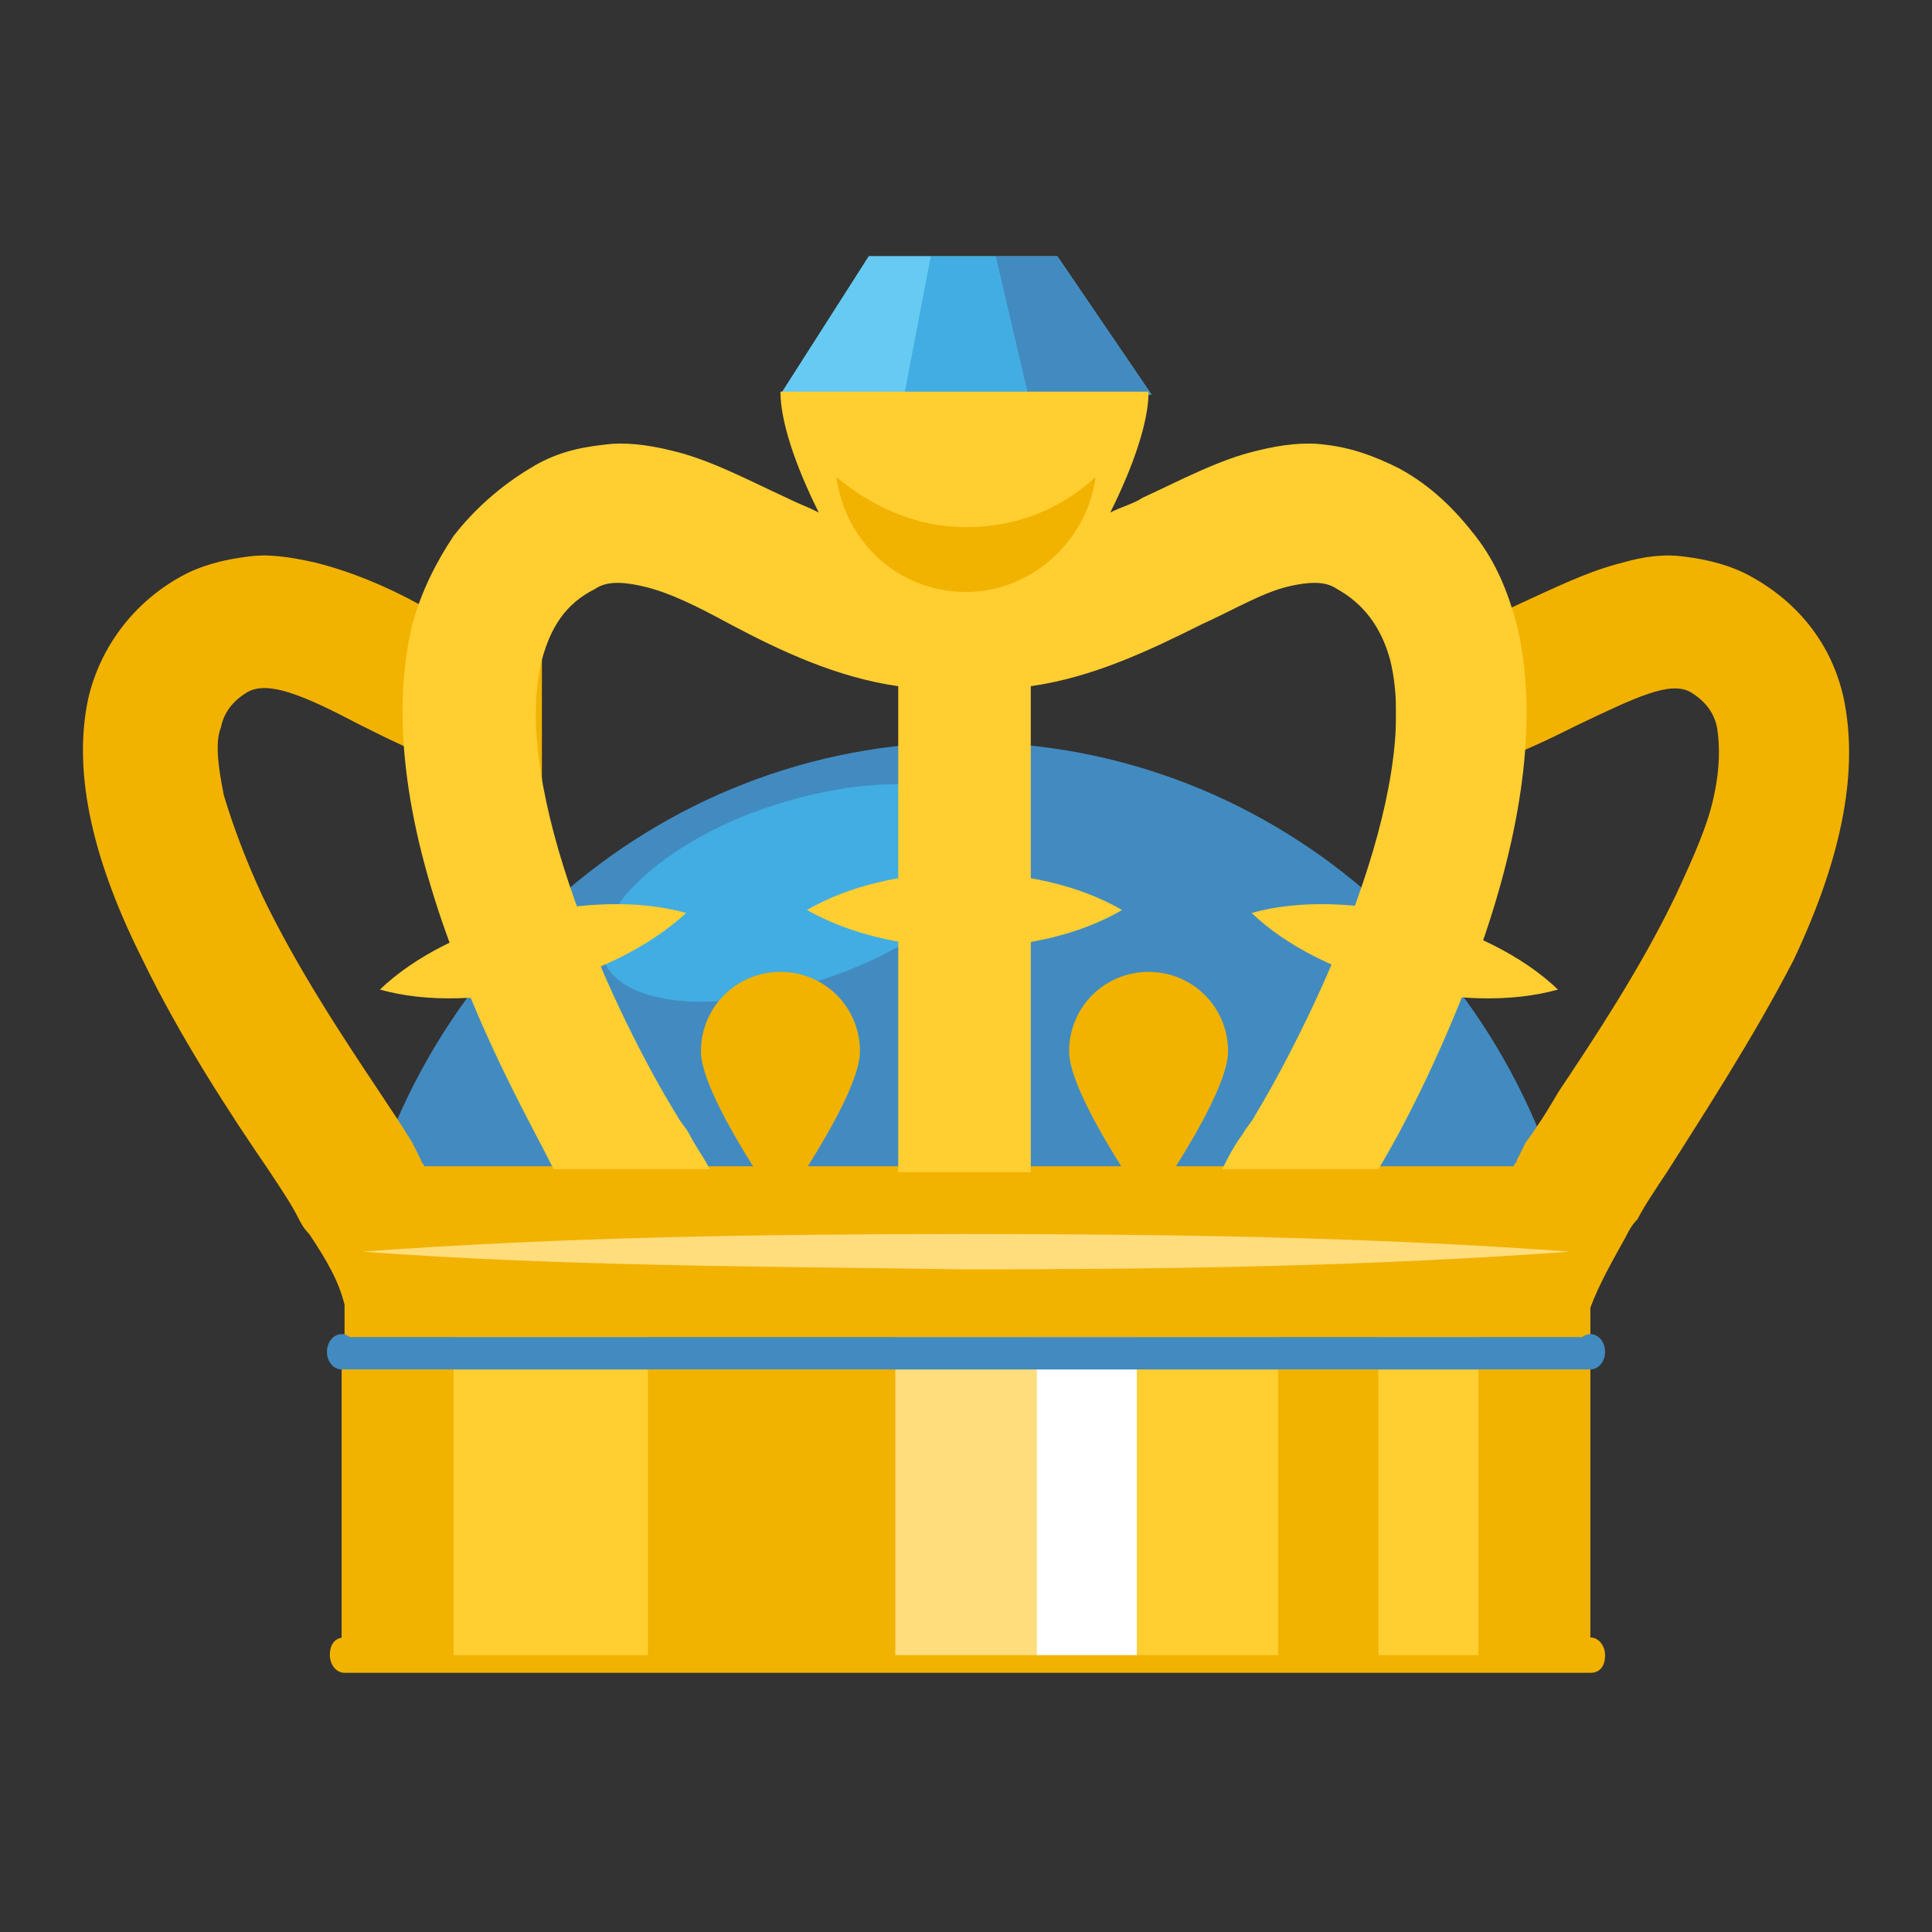 <svg width="41" height="41" viewBox="0 0 41 41" fill="none" xmlns="http://www.w3.org/2000/svg">
<rect x="0" y="0" width="41" height="41" fill="#333333" stroke="none"/>
<path d="M33.562 27.312C32.625 20.75 27.125 15.75 20.5 15.75C13.875 15.75 8.375 20.75 7.438 27.25H33.562V27.312Z" fill="#428BC1"/>
<path d="M39.125 14.813C38.875 13.688 38.188 12.813 37.188 12.25C36.75 12 36.25 11.875 35.75 11.813C35.312 11.75 34.875 11.813 34.438 11.938C33.688 12.125 32.938 12.5 32.25 12.813C31.312 13.25 30.438 13.688 29.625 13.688V16.563C31.062 16.563 32.375 15.938 33.5 15.375C34.688 14.813 35.438 14.438 35.875 14.688C36.188 14.875 36.375 15.125 36.438 15.438C36.5 15.813 36.5 16.313 36.375 16.875C36.25 17.5 35.938 18.188 35.562 19C34.812 20.563 33.812 22.063 33.062 23.188C32.812 23.625 32.562 24 32.375 24.25L32.188 24.625C32.188 24.688 32.125 24.688 32.125 24.75H9C9 24.688 8.938 24.688 8.938 24.625L8.75 24.25C8.562 23.938 8.312 23.563 8.062 23.188C7.312 22.063 6.312 20.563 5.562 19C5.188 18.188 4.938 17.5 4.75 16.875C4.625 16.25 4.562 15.75 4.688 15.438C4.75 15.125 4.938 14.875 5.25 14.688C5.688 14.438 6.438 14.75 7.625 15.375C8.75 15.938 10 16.563 11.5 16.563V13.688C10.688 13.688 9.812 13.25 8.875 12.813C8.188 12.438 7.438 12.125 6.688 11.938C6.125 11.813 5.688 11.75 5.25 11.813C4.75 11.875 4.25 12 3.812 12.25C2.812 12.813 2.125 13.75 1.875 14.813C1.562 16.25 1.875 18.063 3 20.313C3.812 22 4.875 23.625 5.688 24.813C5.938 25.188 6.188 25.563 6.312 25.813C6.375 25.938 6.438 26.063 6.562 26.188C6.938 26.75 7.188 27.188 7.312 27.688V34.75C7.125 34.75 7 34.875 7 35.125C7 35.313 7.125 35.5 7.312 35.5H33.75C33.938 35.5 34.062 35.375 34.062 35.125C34.062 34.938 33.938 34.75 33.75 34.75V27.75C33.938 27.25 34.188 26.813 34.5 26.25C34.562 26.125 34.625 26 34.75 25.875C34.875 25.625 35.125 25.25 35.375 24.875C36.125 23.688 37.188 22.063 38.062 20.375C39.125 18.125 39.438 16.313 39.125 14.813" fill="#F2B200"/>
<path d="M21.062 17.5C21.375 18.5 19.812 20 17.562 20.75C15.312 21.562 13.188 21.375 12.812 20.375C12.5 19.375 14.062 17.875 16.312 17.125C18.562 16.375 20.688 16.5 21.062 17.5Z" fill="#42ADE2"/>
<path d="M19 28.375H22V35.125H19V28.375Z" fill="#FFDD7D"/>
<path d="M24.125 28.375H27.125V35.125H24.125V28.375Z" fill="#FFCE31"/>
<path d="M22 28.375H24.125V35.125H22V28.375Z" fill="white"/>
<path d="M29.25 28.375H31.375V35.125H29.25V28.375Z" fill="#FFCE31"/>
<path d="M7.25 28.375H9.375V35.125H7.25V28.375Z" fill="#F2B200"/>
<path d="M9.625 28.375H13.75V35.125H9.625V28.375Z" fill="#FFCE31"/>
<path d="M18.25 22.312C18.25 23.25 16.562 25.625 16.562 25.625C16.562 25.625 14.875 23.25 14.875 22.312C14.875 21.375 15.625 20.625 16.562 20.625C17.5 20.625 18.25 21.375 18.25 22.312ZM26.062 22.312C26.062 23.25 24.375 25.625 24.375 25.625C24.375 25.625 22.688 23.25 22.688 22.312C22.688 21.375 23.438 20.625 24.375 20.625C25.312 20.625 26.062 21.375 26.062 22.312Z" fill="#F2B200"/>
<path d="M24.438 8.375H16.562L18.438 5.438H22.438L24.438 8.375Z" fill="#66CAF2"/>
<path d="M8.062 21C9.562 19.562 12.562 18.812 14.562 19.375C13 20.812 10.062 21.562 8.062 21ZM33.062 21C31.062 21.562 28.062 20.812 26.562 19.375C28.562 18.812 31.562 19.562 33.062 21ZM17.125 19.312C18.938 18.25 22 18.25 23.812 19.312C22 20.375 19 20.375 17.125 19.312" fill="#FFCE31"/>
<path d="M21.125 5.438L21.812 8.375H24.438L22.438 5.438H21.125Z" fill="#428BC1"/>
<path d="M21.125 5.438H19.75L19.188 8.375H21.812L21.125 5.438Z" fill="#42ADE2"/>
<path d="M19.75 5.438L19.188 8.375H16.562L18.438 5.438H19.75Z" fill="#66CAF2"/>
<path d="M7.688 26.562C11.938 26.25 16.25 26.188 20.5 26.188C24.75 26.188 29.062 26.25 33.312 26.562C29.062 26.875 24.75 26.938 20.5 26.938C16.25 26.875 11.938 26.875 7.688 26.562Z" fill="#FFDD7D"/>
<path d="M7.25 28.375H33.688V29.062H7.25V28.375Z" fill="#428BC1"/>
<path d="M7.25 29.062C7.423 29.062 7.562 28.895 7.562 28.688C7.562 28.48 7.423 28.312 7.25 28.312C7.077 28.312 6.938 28.48 6.938 28.688C6.938 28.895 7.077 29.062 7.25 29.062Z" fill="#428BC1"/>
<path d="M33.75 29.062C33.923 29.062 34.062 28.895 34.062 28.688C34.062 28.48 33.923 28.312 33.75 28.312C33.577 28.312 33.438 28.48 33.438 28.688C33.438 28.895 33.577 29.062 33.75 29.062Z" fill="#428BC1"/>
<path d="M32.188 13.25C32 12.562 31.75 11.938 31.312 11.375C30.875 10.812 30.375 10.312 29.688 9.938C29.188 9.688 28.688 9.5 28.125 9.438C27.688 9.375 27.188 9.438 26.688 9.562C25.875 9.75 25.062 10.188 24.25 10.562C24.062 10.688 23.812 10.75 23.562 10.875C24.062 9.875 24.375 8.938 24.375 8.312H16.562C16.562 8.938 16.875 9.875 17.375 10.875C17.125 10.75 16.938 10.688 16.688 10.562C15.875 10.188 15.062 9.75 14.25 9.562C13.75 9.438 13.25 9.375 12.812 9.438C12.25 9.5 11.75 9.625 11.25 9.938C10.625 10.312 10.062 10.812 9.625 11.375C9.25 11.938 8.937 12.562 8.75 13.25C8.312 15.062 8.562 17.375 9.562 20.062C10.312 22.188 11.312 23.938 11.75 24.812H15.062C14.938 24.562 14.75 24.312 14.625 24.062C14.562 23.938 14.438 23.812 14.375 23.688C13.062 21.562 10.812 16.75 11.5 14C11.688 13.312 12 12.812 12.625 12.5C12.812 12.375 13.062 12.312 13.625 12.438C14.188 12.562 14.812 12.875 15.5 13.25C16.562 13.812 17.75 14.375 19.062 14.562V24.875H21.875V14.562C23.188 14.375 24.375 13.812 25.5 13.25C26.188 12.938 26.812 12.562 27.375 12.438C27.938 12.312 28.188 12.375 28.375 12.5C28.938 12.812 29.312 13.312 29.5 14C30.188 16.75 27.938 21.5 26.625 23.688C26.562 23.812 26.438 23.938 26.375 24.062C26.188 24.312 26.062 24.562 25.938 24.812H29.25C29.75 24 30.688 22.188 31.438 20.062C32.375 17.375 32.625 15.062 32.188 13.25Z" fill="#FFCE31"/>
<path d="M20.5 11.188C19.438 11.188 18.5 10.75 17.75 10.125C17.938 11.5 19.062 12.562 20.5 12.562C21.875 12.562 23.062 11.5 23.25 10.125C22.5 10.812 21.562 11.188 20.5 11.188Z" fill="#F2B200"/>
</svg>
